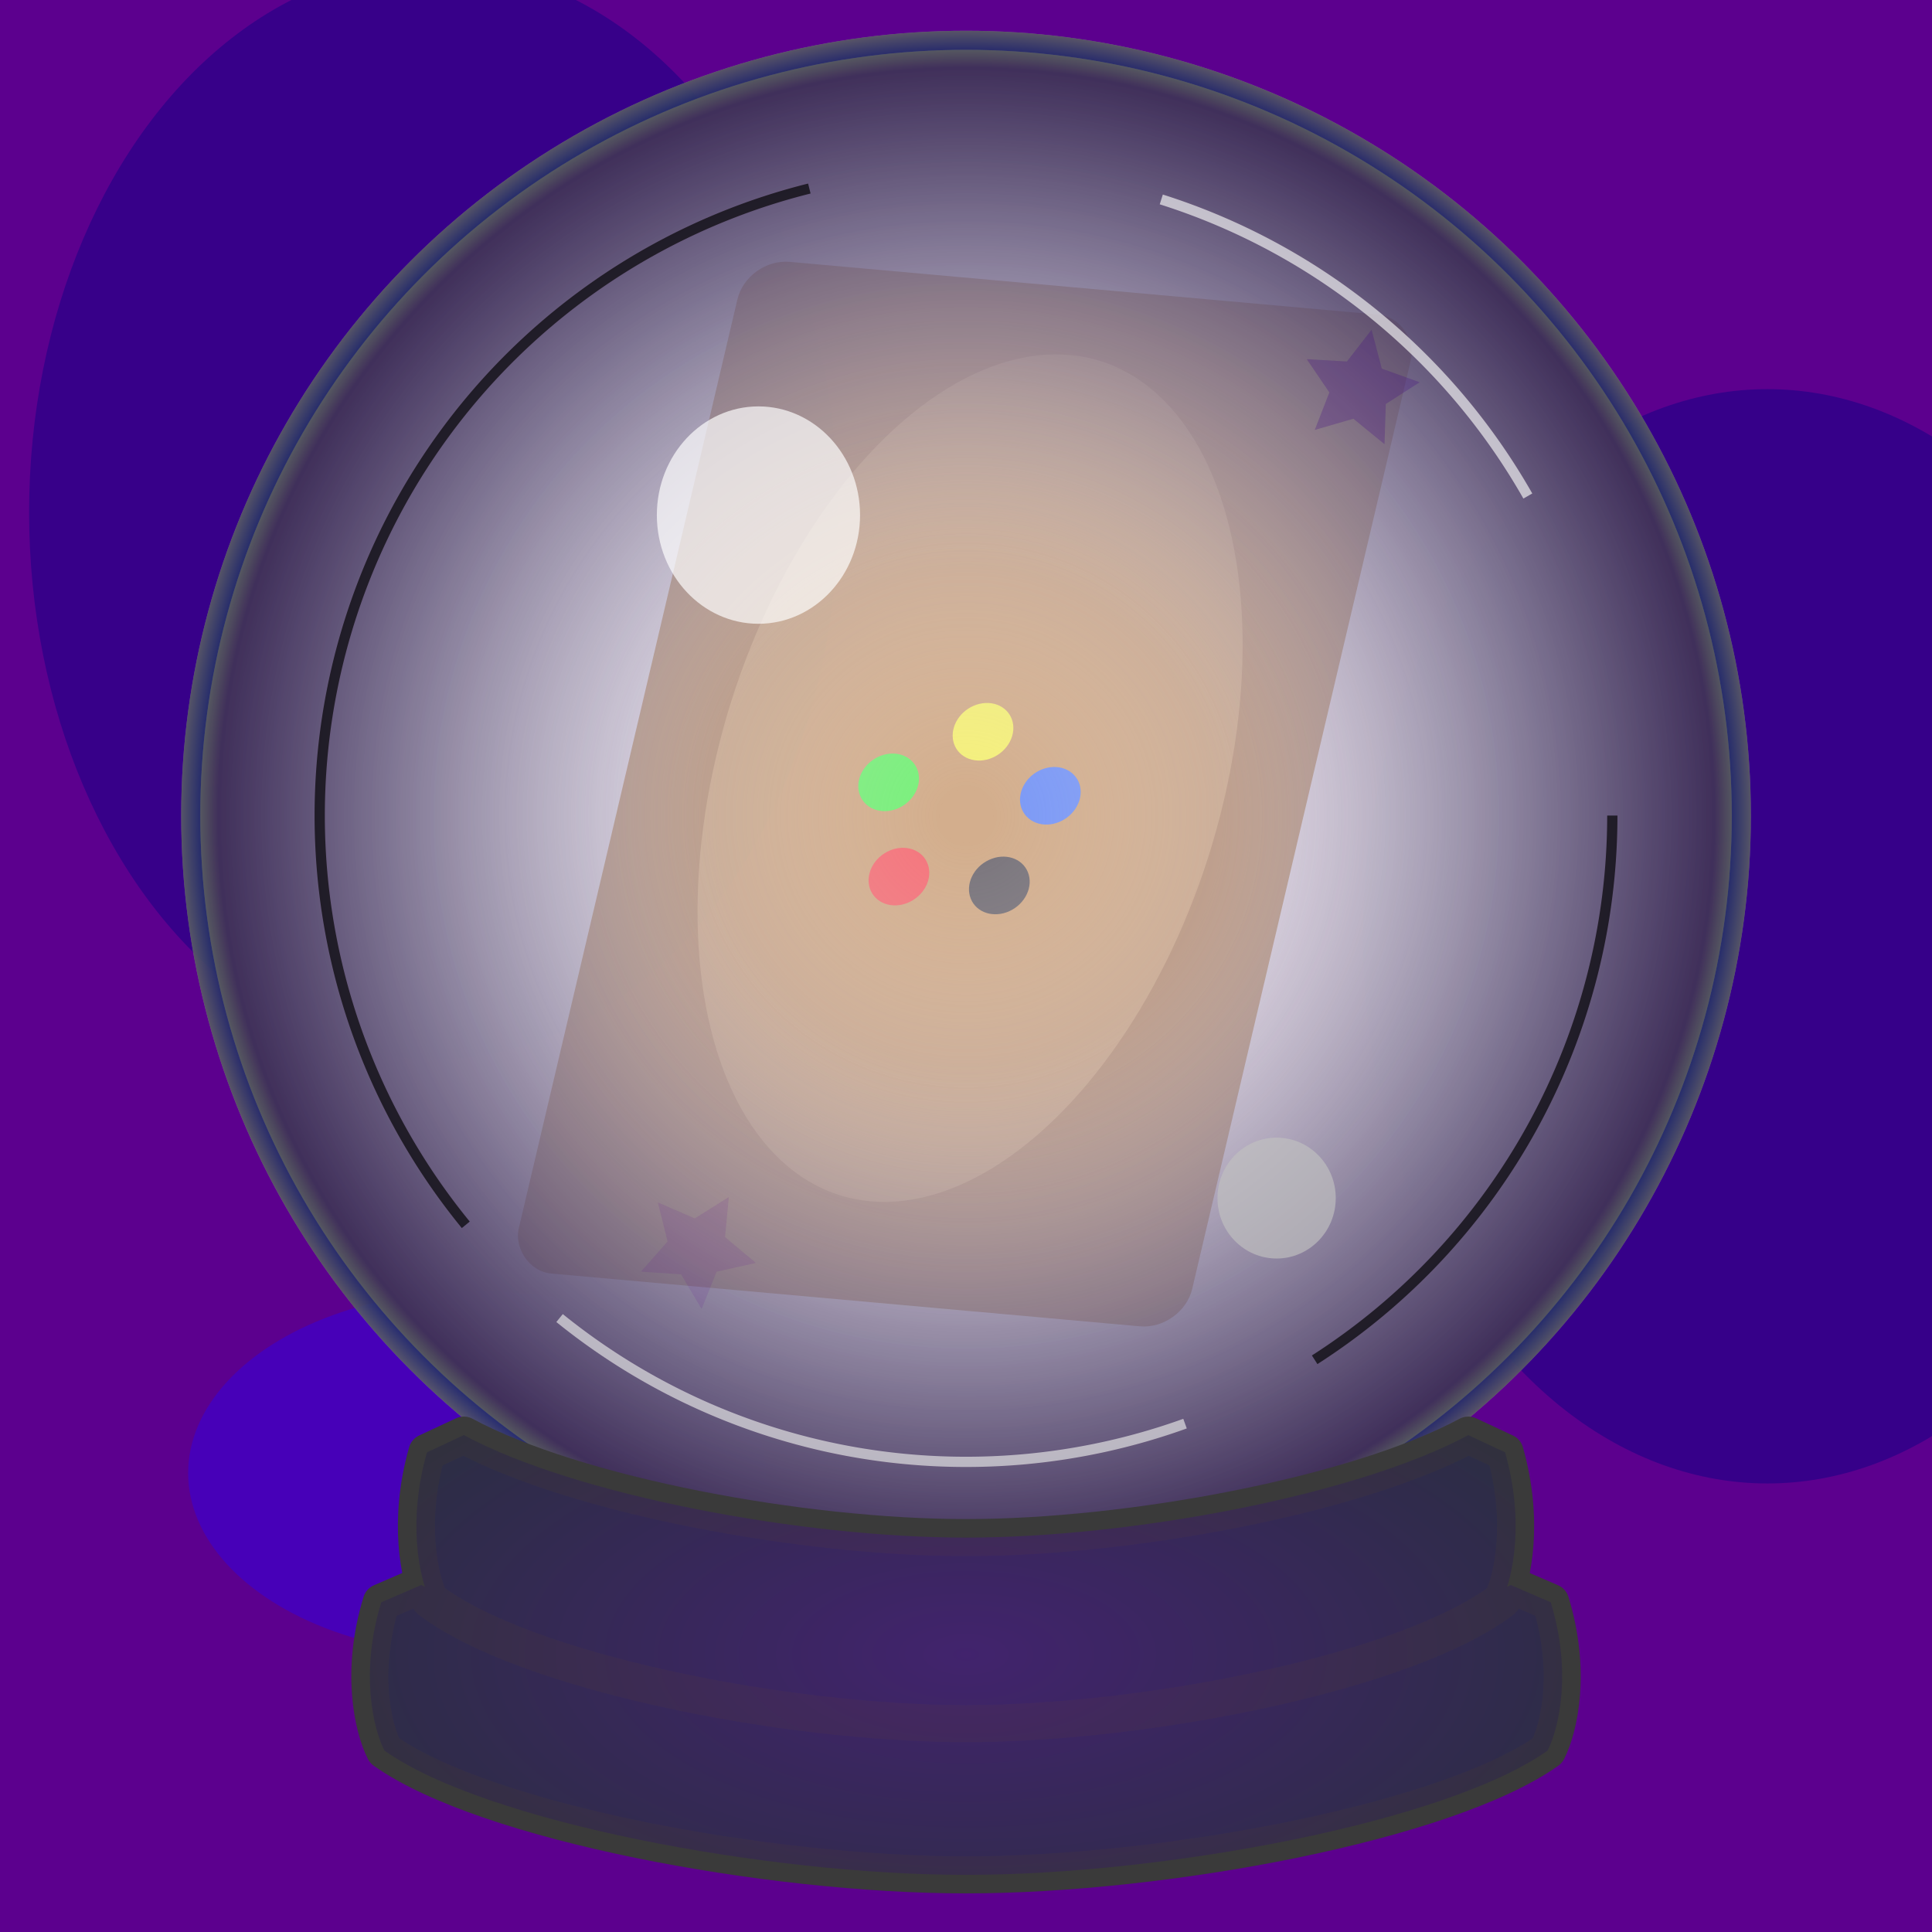 <?xml version="1.0" encoding="UTF-8"?>
<!-- Created with Inkscape (http://www.inkscape.org/) -->
<svg width="1024" height="1024" version="1.1" viewBox="0 0 270.93 270.93" xmlns="http://www.w3.org/2000/svg" xmlns:xlink="http://www.w3.org/1999/xlink">
 <defs>
  <radialGradient id="radialGradient3" cx="135.47" cy="114.37" r="110.06" gradientUnits="userSpaceOnUse">
   <stop stop-color="#f5f5f5" stop-opacity="0" offset=".316"/>
   <stop stop-color="#1a2860" offset=".977"/>
   <stop stop-color="#4f555b" offset="1"/>
  </radialGradient>
  <filter id="filter3" x="-.768" y="-.568" width="2.537" height="2.136" color-interpolation-filters="sRGB">
   <feGaussianBlur stdDeviation="36.33"/>
  </filter>
  <filter id="filter3-7" x="-.902" y="-.667" width="2.803" height="2.333" color-interpolation-filters="sRGB">
   <feGaussianBlur stdDeviation="42.625"/>
  </filter>
  <clipPath id="clipPath4">
   <rect width="270.93" height="270.93" ry="0" fill="#440069" stroke-miterlimit="0" stroke-opacity="0" style="paint-order:stroke markers fill"/>
  </clipPath>
  <filter id="filter3-7-2" x="-.902" y="-.667" width="2.803" height="2.333" color-interpolation-filters="sRGB">
   <feGaussianBlur stdDeviation="42.625"/>
  </filter>
  <filter id="filter4" x="-.128" y="-.128" width="1.255" height="1.255" color-interpolation-filters="sRGB">
   <feGaussianBlur stdDeviation="11.703"/>
  </filter>
  <radialGradient id="radialGradient3-5" cx="135.47" cy="114.37" r="110.06" gradientTransform="matrix(.976 0 0 .976 3.297 2.784)" gradientUnits="userSpaceOnUse">
   <stop stop-color="#f5f5f5" stop-opacity="0" offset=".033"/>
   <stop stop-color="#3e2852" offset=".977"/>
   <stop stop-color="#5a5a5a" offset="1"/>
  </radialGradient>
  <filter id="filter7" x="-.172" y="-.081" width="1.337" height="1.161" color-interpolation-filters="sRGB">
   <feGaussianBlur stdDeviation="4.628"/>
  </filter>
  <filter id="filter8" x="-.244" y="-.129" width="1.496" height="1.265" color-interpolation-filters="sRGB">
   <feGaussianBlur stdDeviation="4.087"/>
  </filter>
  <filter id="filter8-8" x="-.27" y="-.345" width="1.548" height="1.682" color-interpolation-filters="sRGB">
   <feGaussianBlur stdDeviation="5.694"/>
  </filter>
  <filter id="filter8-8-1" x="-.161" y="-.705" width="1.319" height="2.419" color-interpolation-filters="sRGB">
   <feGaussianBlur stdDeviation="5.694"/>
  </filter>
  <filter id="filter9" x="-.36" y="-.336" width="1.72" height="1.673" color-interpolation-filters="sRGB">
   <feGaussianBlur stdDeviation="4.273"/>
  </filter>
  <filter id="filter9-1" x="-.614" y="-.574" width="2.228" height="2.148" color-interpolation-filters="sRGB">
   <feGaussianBlur stdDeviation="7.29"/>
  </filter>
  <filter id="filter10" x="-.355" y="-.35" width="1.711" height="1.701" color-interpolation-filters="sRGB">
   <feGaussianBlur stdDeviation="2.344"/>
  </filter>
  <filter id="filter11" x="-.217" y="-.213" width="1.433" height="1.427" color-interpolation-filters="sRGB">
   <feGaussianBlur stdDeviation="1.429"/>
  </filter>
  <filter id="filter1" x="-.106" y="-.288" width="1.212" height="1.575" color-interpolation-filters="sRGB">
   <feGaussianBlur stdDeviation="7.388"/>
  </filter>
  <radialGradient id="radialGradient8" cx="135.47" cy="232.09" r="101.33" gradientTransform="matrix(1 0 0 .479 0 120.85)" gradientUnits="userSpaceOnUse">
   <stop stop-color="#5b08ae" offset="0"/>
   <stop stop-color="#20233e" offset="1"/>
  </radialGradient>
  <filter id="filter16" x="-.132" y="-.067" width="1.265" height="1.135" color-interpolation-filters="sRGB">
   <feGaussianBlur stdDeviation="5.659"/>
  </filter>
  <filter id="filter17" x="-.083" y="-.054" width="1.166" height="1.107" color-interpolation-filters="sRGB">
   <feGaussianBlur stdDeviation="3.714"/>
  </filter>
  <filter id="filter18" x="-.032" y="-.033" width="1.065" height="1.067" color-interpolation-filters="sRGB">
   <feGaussianBlur stdDeviation="0.472"/>
  </filter>
 </defs>
 <g clip-path="url(#clipPath4)">
  <g stroke-miterlimit="0" stroke-opacity="0">
   <rect width="270.93" height="270.93" ry="0" fill="#5c008e" style="paint-order:stroke markers fill"/>
   <ellipse cx="60.812" cy="71.832" rx="56.731" ry="76.729" fill="#370089" filter="url(#filter3)" style="paint-order:stroke markers fill"/>
   <ellipse cx="247.85" cy="131.3" rx="56.731" ry="76.729" fill="#360089" filter="url(#filter3-7)" style="mix-blend-mode:normal;paint-order:stroke markers fill"/>
   <ellipse transform="matrix(.714 0 0 .333 7.509 140.57)" cx="83.169" cy="198.19" rx="56.731" ry="76.729" fill="#4700b8" filter="url(#filter3-7-2)" style="mix-blend-mode:normal;paint-order:stroke markers fill"/>
  </g>
  <circle cx="135.47" cy="114.37" r="110.06" fill="#bbb" filter="url(#filter4)" opacity=".657" style="mix-blend-mode:normal;paint-order:stroke markers fill"/>
  <circle cx="135.47" cy="114.37" r="107.38" fill="#fff" opacity=".824" stroke-miterlimit="0" stroke-opacity="0" style="paint-order:stroke markers fill"/>
  <g transform="matrix(.881 .079 -.201 .854 38.984 3.636)" filter="url(#filter17)" opacity=".483" stroke-miterlimit="0" stroke-opacity="0" style="mix-blend-mode:normal">
   <rect x="81.649" y="30.562" width="107.2" height="166.13" ry="6.781" fill="#914a00" opacity="1" style="paint-order:stroke markers fill"/>
   <ellipse transform="matrix(.787 0 0 .689 28.87 34.501)" cx="135.47" cy="111.01" rx="51.313" ry="100.85" fill="#f4b85a" filter="url(#filter16)" opacity=".648" style="paint-order:stroke markers fill"/>
   <g filter="url(#filter18)">
    <circle transform="matrix(-.998 -.058 -.058 .998 0 0)" cx="-141.61" cy="95.318" r="4.71" fill="#ff0" opacity="1" style="paint-order:stroke markers fill"/>
    <circle transform="matrix(.931 .364 .364 -.931 0 0)" cx="179.53" cy="-50.822" r="4.71" fill="#034bff" opacity="1" style="paint-order:stroke markers fill"/>
    <circle transform="matrix(-.54 -.842 -.842 .54 0 0)" cx="-185.27" cy="-52.18" r="4.71" opacity="1" style="paint-order:stroke markers fill"/>
    <circle transform="matrix(-.058 .998 .998 .058 0 0)" cx="120.24" cy="135.25" r="4.71" fill="#f00" opacity="1" style="paint-order:stroke markers fill"/>
    <circle transform="matrix(.634 -.773 -.773 -.634 0 0)" cx="-9.282" cy="-166.66" r="4.71" fill="#0f0" opacity="1" style="paint-order:stroke markers fill"/>
   </g>
  </g>
  <circle cx="135.47" cy="114.37" r="110.06" fill="url(#radialGradient3)" opacity=".824" stroke-miterlimit="0" stroke-opacity="0" style="paint-order:stroke markers fill"/>
  <circle cx="135.47" cy="114.37" r="107.38" fill="url(#radialGradient3-5)" opacity=".824" stroke-miterlimit="0" stroke-opacity="0" style="paint-order:stroke markers fill"/>
  <g fill="none" stroke-linejoin="round" stroke-miterlimit="0" stroke-width="1.437">
   <path d="m226.1 114.37a90.634 90.634 0 0 1-41.741 76.315" filter="url(#filter8)" opacity=".824" stop-color="#000000" stroke="#000" style="-inkscape-stroke:none;font-variation-settings:normal;paint-order:stroke markers fill"/>
   <path d="m162.85 27.967a90.634 90.634 0 0 1 51.402 41.59" filter="url(#filter8-8)" opacity=".824" stroke="#f1f1f1" style="paint-order:stroke markers fill"/>
   <path d="m166.18 199.64a90.634 90.634 0 0 1-87.71-14.805" filter="url(#filter8-8-1)" opacity=".824" stroke="#e4e4e4" style="paint-order:stroke markers fill"/>
   <path d="m65.318 171.76a90.634 90.634 0 0 1-15.88-85.912 90.634 90.634 0 0 1 64.059-59.409" filter="url(#filter7)" opacity=".824" stroke="#000" style="paint-order:stroke markers fill"/>
  </g>
  <g>
   <ellipse cx="106.36" cy="72.232" rx="14.248" ry="15.242" fill="#fff" filter="url(#filter9)" opacity=".824" style="-inkscape-stroke:none;font-variation-settings:normal;paint-order:stroke markers fill"/>
   <ellipse transform="matrix(.582 0 0 .556 78.849 78.501)" cx="172.12" cy="160.99" rx="14.248" ry="15.242" fill="#bfbfbf" filter="url(#filter9-1)" opacity=".824" style="-inkscape-stroke:none;font-variation-settings:normal;paint-order:stroke markers fill"/>
   <path transform="rotate(-51.883 172.91 138.53)" d="m101.26 109.7-4.367-3.573-5.419 1.572 2.049-5.257-3.17-4.668 5.633 0.324 3.46-4.457 1.433 5.457 5.308 1.913-4.747 3.049z" fill="#5a008e" filter="url(#filter11)" opacity=".334" style="-inkscape-stroke:none;font-variation-settings:normal;mix-blend-mode:normal;paint-order:stroke markers fill"/>
   <path transform="translate(92.896 -47.407)" d="m101.26 109.7-4.367-3.573-5.419 1.572 2.049-5.257-3.17-4.668 5.633 0.324 3.46-4.457 1.433 5.457 5.308 1.913-4.747 3.049z" fill="#3f0082" filter="url(#filter10)" opacity=".497" style="-inkscape-stroke:none;font-variation-settings:normal;mix-blend-mode:normal;paint-order:stroke markers fill"/>
  </g>
  <g>
   <g fill="#313544" stroke="#3a3a3a" stroke-linejoin="round" stroke-miterlimit="0" stroke-width="5.2">
    <path d="m59.073 222.27-5.601 2.421c-2.973 9.679-1.21 17.539 0.437 20.798 14.193 10.066 53.758 17.428 81.558 17.428s67.364-7.362 81.558-17.428c1.647-3.259 3.409-11.119 0.437-20.798l-5.601-2.421c-17.05 8.498-51.434 14.441-76.394 14.441s-59.344-5.943-76.394-14.441z" stop-color="#000000" style="font-variation-settings:normal;mix-blend-mode:normal;paint-order:stroke markers fill"/>
    <path d="m65.038 201.25-5.163 2.41c-2.741 9.634-1.115 17.458 0.403 20.702 13.085 10.019 49.561 17.347 75.19 17.347 25.629 0 62.104-7.328 75.19-17.347 1.518-3.244 3.143-11.068 0.403-20.702l-5.163-2.41c-15.718 8.458-47.418 14.374-70.429 14.374-23.011 0-54.71-5.916-70.429-14.374z" stop-color="#000000" style="font-variation-settings:normal;mix-blend-mode:normal;paint-order:stroke markers fill"/>
   </g>
   <g fill="url(#radialGradient8)" filter="url(#filter1)" opacity=".391">
    <path d="m59.073 222.27-5.601 2.421c-2.973 9.679-1.21 17.539 0.437 20.798 14.193 10.066 53.758 17.428 81.558 17.428s67.364-7.362 81.558-17.428c1.647-3.259 3.409-11.119 0.437-20.798l-5.601-2.421c-17.05 8.498-51.434 14.441-76.394 14.441s-59.344-5.943-76.394-14.441z" stop-color="#000000" style="font-variation-settings:normal;mix-blend-mode:normal;paint-order:stroke markers fill"/>
    <path d="m65.038 201.25-5.163 2.41c-2.741 9.634-1.115 17.458 0.403 20.702 13.085 10.019 49.561 17.347 75.19 17.347 25.629 0 62.104-7.328 75.19-17.347 1.518-3.244 3.143-11.068 0.403-20.702l-5.163-2.41c-15.718 8.458-47.418 14.374-70.429 14.374-23.011 0-54.71-5.916-70.429-14.374z" stop-color="#000000" style="font-variation-settings:normal;mix-blend-mode:normal;paint-order:stroke markers fill"/>
   </g>
  </g>
 </g>
</svg>
